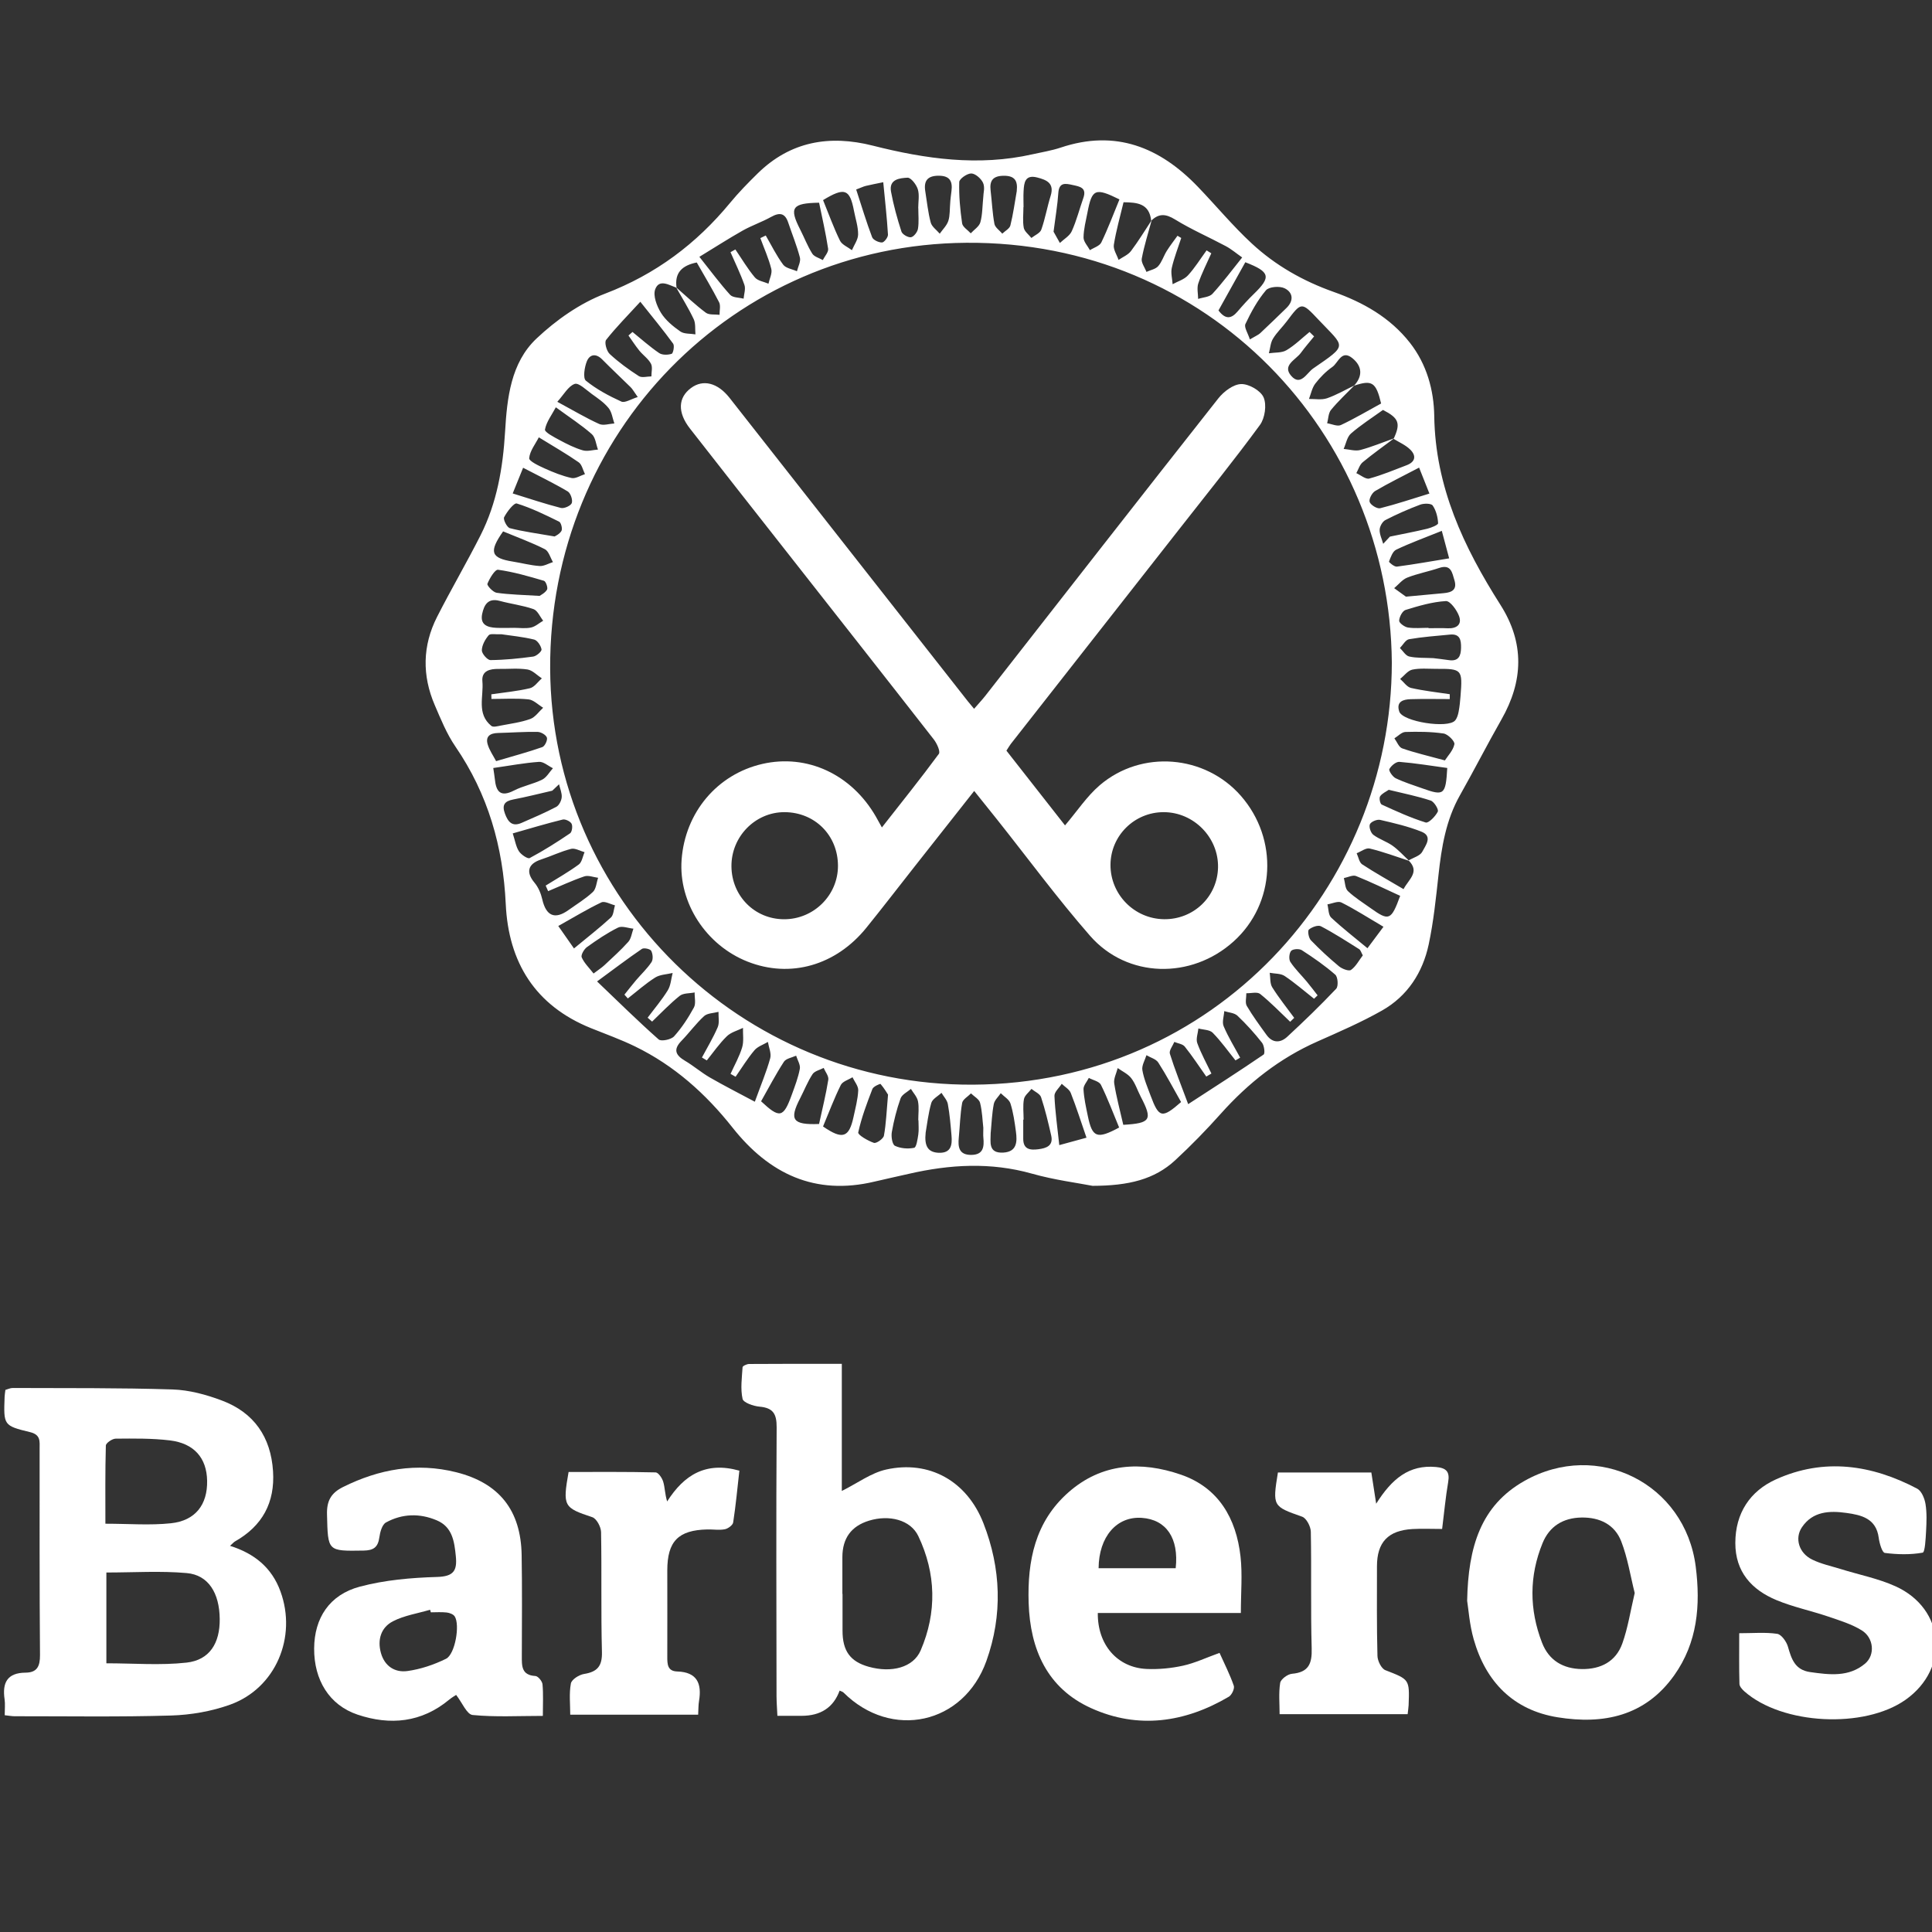 <?xml version="1.0" encoding="UTF-8"?><svg id="Capa_1" xmlns="http://www.w3.org/2000/svg" viewBox="0 0 512 512"><rect x="0" y="0" width="512" height="512" fill="#333333" stroke="none"/><defs><style>.cls-1{fill:#fff;}</style></defs><path class="cls-1" d="m289.54,314.26c-3.86-.76-10.07-1.54-16.02-3.22-10.97-3.1-21.8-2.46-32.69.04-3.03.7-6.07,1.34-9.09,2.06-15.78,3.76-27.93-2.08-37.6-14.3-7.11-8.99-15.47-16.47-25.82-21.51-3.79-1.85-7.79-3.28-11.71-4.86-14.79-5.97-21.86-17.45-22.58-32.86-.71-15.22-4.7-29.15-13.35-41.78-2.29-3.34-3.86-7.23-5.47-10.98-3.37-7.84-3.26-15.73.61-23.35,3.7-7.28,7.84-14.35,11.53-21.64,4.34-8.59,5.93-17.86,6.5-27.42.53-8.96,1.51-18.28,8.33-24.72,5.21-4.92,11.54-9.37,18.18-11.9,13.39-5.12,24.16-13.19,33.14-24.08,2.24-2.72,4.72-5.25,7.23-7.72,8.7-8.57,19.09-10.34,30.59-7.42,13.97,3.54,28.01,5.53,42.34,2.28,2.48-.56,5.02-.96,7.42-1.76,14.54-4.88,26.29-.12,36.38,10.39,4.79,4.98,9.22,10.34,14.28,15.02,6.26,5.8,13.57,9.95,21.72,12.84,7.75,2.75,14.89,6.73,20.17,13.45,4.51,5.75,6.36,12.63,6.46,19.42.27,18.79,7.81,34.74,17.54,50.05,6.42,10.09,6.09,20.18.26,30.4-3.77,6.62-7.23,13.42-10.98,20.05-3.72,6.57-4.89,13.76-5.69,21.11-.68,6.17-1.31,12.38-2.6,18.44-1.59,7.46-5.62,13.68-12.35,17.5-5.5,3.12-11.35,5.65-17.14,8.22-10.01,4.43-18.33,11-25.59,19.12-3.84,4.3-7.88,8.45-12.11,12.36-5.47,5.05-12.26,6.75-21.87,6.77Zm-110.23-237.99c-2.01-.73-4.62-2.43-5.67.39-.63,1.69.42,4.44,1.51,6.22,1.22,1.98,3.2,3.6,5.14,4.96,1.02.71,2.66.54,4.01.77-.13-1.35.09-2.87-.46-4.03-1.37-2.9-3.09-5.64-4.67-8.44,2.61,2.27,5.12,4.67,7.88,6.73.87.65,2.41.4,3.64.56-.02-1.12.33-2.43-.12-3.33-1.84-3.59-3.94-7.06-5.92-10.54-3.86.77-5.94,2.7-5.35,6.7Zm179.53,25.94c2.37-2.59,2.14-5.2-.46-7.3-2.88-2.33-3.72,1.24-5.29,2.33-1.7,1.19-3.24,2.75-4.51,4.4-.87,1.13-1.15,2.71-1.69,4.09,1.6-.03,3.33.31,4.77-.18,2.51-.86,4.83-2.23,7.24-3.39-2.07,2.13-4.27,4.16-6.16,6.46-.72.87-.71,2.35-1.03,3.55,1.23.19,2.71.91,3.64.47,3.65-1.71,7.12-3.78,10.66-5.71-1.35-5.65-2.38-6.32-7.19-4.71Zm14.47,125.81c1.25-.75,3.06-1.22,3.62-2.32.81-1.58,2.87-4.06-.24-5.3-3.51-1.4-7.25-2.27-10.94-3.12-.82-.19-2.4.47-2.71,1.15-.31.69.22,2.28.9,2.8,1.55,1.17,3.52,1.77,5.11,2.9,1.6,1.14,2.93,2.65,4.4,4.01-3.48-1.13-6.91-2.42-10.46-3.27-1-.24-2.3.8-3.46,1.25.47,1.01.68,2.43,1.47,2.95,3.49,2.29,7.16,4.32,10.95,6.56,1.4-2.65,4.4-4.55,1.35-7.6Zm-3.84-111.87c-2.79,2.1-5.65,4.12-8.34,6.35-.81.67-1.14,1.91-1.69,2.89,1.15.51,2.48,1.68,3.43,1.43,3.37-.91,6.62-2.28,9.9-3.53,2.39-.91,2.59-2.57.91-4.19-1.22-1.18-2.89-1.89-4.36-2.8,1.93-4.12,1.4-5.5-2.82-7.66-2.89,2.08-5.86,3.97-8.48,6.25-1.04.91-1.32,2.7-1.94,4.08,1.47.12,3.05.64,4.4.29,3.06-.81,6.01-2.05,9-3.11Zm-64.39-57.67c-.5-4.62-3.79-4.83-7.33-4.88-.93,3.9-1.98,7.55-2.57,11.27-.2,1.24.8,2.67,1.25,4.01,1.12-.77,2.51-1.32,3.29-2.35,1.98-2.62,3.68-5.44,5.49-8.18-.91,3.39-1.99,6.74-2.63,10.18-.2,1.06.8,2.35,1.24,3.53,1.06-.49,2.4-.72,3.11-1.52,1-1.13,1.45-2.72,2.27-4.03.87-1.39,1.89-2.69,2.85-4.03.33.2.66.4.99.59-.86,2.63-1.88,5.22-2.5,7.9-.31,1.36.12,2.89.22,4.35,1.37-.76,3.05-1.24,4.05-2.33,1.86-2.02,3.32-4.41,4.95-6.64l1.25.78c-1.17,2.64-2.51,5.23-3.44,7.95-.43,1.24-.06,2.75-.05,4.14,1.29-.43,2.99-.48,3.79-1.35,2.73-2.98,5.15-6.24,7.88-9.64-1.6-1.12-2.89-2.23-4.36-3.01-4.45-2.38-9.12-4.4-13.4-7.04-2.48-1.53-4.31-1.68-6.35.32Zm63.77,117.1c-.5-60.71-48.65-111.73-112.79-111.24-61.62.47-110.57,50.38-110.26,112.88.31,61.09,50.68,110.6,112.1,110.23,63.85-.39,110.9-52.22,110.95-111.87Zm-40.19,104.71c-.41.24-.83.49-1.24.73-1.99-2.47-3.83-5.08-6.04-7.33-.81-.82-2.5-.78-3.79-1.13-.13,1.3-.7,2.76-.3,3.87,1.01,2.78,2.47,5.39,3.75,8.07-.45.27-.91.53-1.36.8-1.88-2.66-3.67-5.4-5.7-7.94-.56-.7-1.83-.84-2.77-1.24-.43,1.05-1.44,2.29-1.18,3.13,1.28,4.12,2.91,8.13,4.85,13.36,7.08-4.6,13.6-8.77,19.99-13.14.42-.28.17-2.38-.41-3.12-2-2.54-4.18-4.96-6.53-7.18-.82-.77-2.31-.83-3.49-1.21-.08,1.35-.63,2.89-.16,4,1.22,2.89,2.9,5.59,4.39,8.36ZM201.5,63.1c.48-.23.95-.46,1.43-.69,1.51,2.6,2.83,5.32,4.61,7.72.71.96,2.41,1.19,3.66,1.75.29-1.22,1.06-2.57.78-3.65-.81-3.13-2.06-6.15-3.09-9.23-.85-2.56-2.28-2.77-4.53-1.52-2.44,1.36-5.14,2.27-7.57,3.64-3.85,2.18-7.57,4.58-11.45,6.94,2.98,3.74,5.41,7.04,8.14,10.06.71.78,2.36.71,3.58,1.03.1-1.22.59-2.58.22-3.64-1.04-2.96-2.44-5.79-3.69-8.68.43-.24.86-.48,1.29-.72,1.7,2.49,3.24,5.11,5.16,7.4.77.92,2.38,1.14,3.61,1.67.28-1.32,1.04-2.75.75-3.92-.7-2.79-1.91-5.46-2.91-8.18Zm-14.19,217.92l-1.29-.77c1.42-2.66,2.99-5.26,4.18-8.03.5-1.17.17-2.7.21-4.07-1.29.35-2.93.33-3.82,1.13-2.17,1.99-3.93,4.43-5.99,6.55-2.23,2.29-1.6,3.79.92,5.28,2.28,1.34,4.31,3.11,6.59,4.43,3.85,2.22,7.82,4.23,11.93,6.43,1.67-4.6,3.1-7.99,4.07-11.5.36-1.3-.37-2.89-.61-4.35-1.21.73-2.72,1.2-3.58,2.23-1.84,2.18-3.34,4.65-4.98,7-.45-.25-.89-.51-1.34-.76,1.05-2.32,2.34-4.58,3.07-7,.49-1.61.18-3.45.23-5.19-1.46.72-3.2,1.15-4.3,2.24-1.97,1.92-3.55,4.23-5.29,6.38Zm-14.5-10.29l-1.18-1.03c1.8-2.41,3.77-4.71,5.34-7.26.8-1.3.88-3.04,1.29-4.59-1.56.38-3.34.4-4.63,1.21-2.56,1.62-4.85,3.67-7.25,5.54-.3-.34-.6-.68-.9-1.01,1.02-1.27,2.02-2.57,3.08-3.82,1.37-1.61,2.95-3.06,4.1-4.81.47-.71.35-2.18-.09-2.99-.27-.5-1.94-.85-2.46-.5-3.8,2.59-7.46,5.38-11.88,8.62,5.71,5.46,10.88,10.56,16.32,15.37.67.59,3.31.05,4.09-.82,2.06-2.28,3.77-4.93,5.25-7.63.58-1.06.16-2.65.2-4-1.35.28-3.02.14-3.97.91-2.6,2.07-4.9,4.52-7.31,6.82Zm170.18-1c-.36.35-.72.7-1.08,1.05-2.62-2.49-5.14-5.11-7.95-7.37-.77-.62-2.42-.16-3.67-.19.02,1.13-.37,2.5.12,3.35,1.57,2.67,3.42,5.18,5.24,7.7,1.6,2.22,3.69,2.14,5.48.49,4.45-4.12,8.82-8.34,12.98-12.74.61-.65.45-3.1-.24-3.71-2.75-2.41-5.79-4.51-8.87-6.5-.68-.44-2.37-.34-2.83.18-.54.61-.66,2.24-.21,2.93,1.23,1.87,2.88,3.46,4.33,5.19,1,1.2,1.93,2.45,2.89,3.67-.31.3-.63.6-.94.9-2.58-2.03-5.07-4.21-7.79-6.03-1.04-.7-2.63-.59-3.96-.85.2,1.3.03,2.83.67,3.85,1.76,2.81,3.86,5.41,5.82,8.09Zm-212.75-84.49c-.01-.41-.02-.83-.03-1.24,3.41-.5,6.87-.82,10.21-1.61,1.2-.28,2.12-1.71,3.18-2.61-1.26-.82-2.45-2.14-3.81-2.36-2.48-.39-5.07-.11-7.61-.15-2.34-.03-4.61.47-4.34,3.31.37,4-1.6,8.58,2.38,11.8.49.39,1.64.07,2.46-.09,2.63-.51,5.34-.85,7.84-1.75,1.32-.47,2.29-1.95,3.42-2.98-1.29-.77-2.53-2.08-3.88-2.22-3.24-.33-6.53-.11-9.81-.11Zm253.96-1.26c0,.43,0,.86,0,1.28-3.45,0-6.91-.08-10.36.03-1.99.06-3.9.64-3.02,3.28.9,2.7,12.96,4.58,14.81,2.35.51-.61.77-1.5.92-2.3.27-1.38.4-2.79.51-4.2.55-7.04.39-7.2-6.47-7.17-2.12,0-4.29-.22-6.32.21-1.19.26-2.15,1.61-3.21,2.47.95.82,1.79,2.13,2.87,2.38,3.37.77,6.84,1.14,10.27,1.66Zm-214.51-104.01c-3.35,3.66-6.4,6.72-9.06,10.1-.51.65.12,2.97.95,3.74,2.36,2.19,5,4.11,7.72,5.86.8.51,2.2.08,3.33.08-.01-1.14.36-2.48-.12-3.37-.71-1.32-2.09-2.25-3.07-3.45-1.04-1.28-1.93-2.68-2.89-4.02.36-.31.72-.62,1.07-.94,2.34,1.89,4.58,3.91,7.06,5.59.82.56,2.32.53,3.32.2.41-.14.8-2.13.39-2.69-2.62-3.6-5.47-7.04-8.71-11.12Zm177.36,8.01c.4.39.8.78,1.2,1.17-1.17,1.45-2.41,2.86-3.51,4.37-1.35,1.85-5.01,3.27-2.56,6.08,2.49,2.87,4.16-.8,5.81-1.94,9.37-6.46,8.43-5.5,1.45-12.91-4.53-4.81-4.54-4.78-8.4.37-1.18,1.58-2.67,2.96-3.68,4.63-.67,1.1-.74,2.57-1.09,3.87,1.57-.24,3.39-.06,4.66-.81,2.21-1.31,4.09-3.19,6.11-4.83Zm-201.78,148.2l-.66-1.49c2.94-1.83,5.97-3.54,8.76-5.58.86-.62,1.05-2.16,1.55-3.27-1.2-.33-2.53-1.15-3.59-.88-2.71.69-5.28,1.95-7.95,2.82-3.49,1.14-4.06,3.36-1.74,6.13,1.01,1.2,1.71,2.84,2.06,4.39,1.01,4.45,3.34,5.48,6.98,2.86,2.18-1.56,4.5-2.96,6.44-4.78.87-.82.95-2.48,1.39-3.76-1.23-.15-2.61-.73-3.66-.37-3.26,1.11-6.39,2.58-9.57,3.91Zm126,60.54s-.07,0-.1,0c0,1.68,0,3.36,0,5.04-.02,2.89,1.87,3.07,4.01,2.8,2.11-.27,4.02-.91,3.4-3.64-.77-3.41-1.59-6.83-2.68-10.14-.3-.92-1.67-1.48-2.55-2.21-.69.9-1.8,1.72-1.99,2.71-.33,1.76-.09,3.62-.09,5.44Zm-.03-241.83s-.01,0-.02,0c0,1.83-.24,3.7.09,5.47.19.99,1.31,1.8,2.02,2.7.91-.72,2.3-1.28,2.63-2.21,1.03-2.91,1.55-5.99,2.47-8.94,1.05-3.37-1.07-4.24-3.57-4.88-3.23-.82-3.48,1.39-3.6,3.64-.08,1.4-.01,2.81-.01,4.22Zm-135.12,111.51v-.02c1.54,0,3.13.24,4.61-.08,1.15-.25,2.15-1.18,3.22-1.8-.84-1.06-1.49-2.7-2.57-3.08-2.89-1.01-6-1.37-8.96-2.18-3.09-.84-4.13,1.07-4.63,3.41-.63,2.93,1.38,3.62,3.72,3.73,1.54.07,3.08.01,4.62.01Zm124.47,132.46c-.22-1.89-.28-4.31-.86-6.6-.25-.98-1.57-1.68-2.41-2.5-.81.84-2.17,1.58-2.34,2.53-.53,3.02-.59,6.12-.89,9.18-.25,2.51.04,4.59,3.26,4.59,3.25,0,3.5-2.11,3.25-4.61-.07-.69-.01-1.4-.01-2.6Zm117.98-132.49s0,.08,0,.11c1.69,0,3.39-.07,5.07.02,2.33.11,3.84-.95,3.04-3.19-.58-1.63-2.38-4.09-3.5-4.02-3.6.21-7.2,1.27-10.69,2.35-.83.26-1.65,1.83-1.7,2.84-.03.59,1.4,1.66,2.29,1.81,1.79.29,3.65.09,5.49.09Zm4.97,37.15c-4.17-.57-8.41-1.27-12.68-1.62-.88-.07-2.19,1.02-2.66,1.91-.23.42.85,2.04,1.67,2.43,2.27,1.09,4.71,1.84,7.09,2.69,5.74,2.05,6.17,1.74,6.58-5.41ZM217.07,53.72c-7.21.12-7.98,1.3-5,7.13,1.08,2.12,1.93,4.37,3.19,6.37.52.82,1.83,1.15,2.79,1.7.5-1.01,1.55-2.09,1.41-3.01-.62-4.11-1.57-8.17-2.39-12.19Zm-81.2,77.05c4.52,1.4,8.61,2.78,12.77,3.84.86.22,2.64-.58,2.89-1.3.29-.84-.32-2.63-1.08-3.08-3.7-2.19-7.58-4.06-11.82-6.27-.96,2.38-1.77,4.37-2.76,6.81Zm240.21-6.85c-4.28,2.24-8.06,4.09-11.66,6.21-.83.49-1.69,2.13-1.45,2.89.27.81,1.98,1.86,2.78,1.67,4.29-1.07,8.49-2.49,13.06-3.89-1.01-2.53-1.77-4.44-2.73-6.87Zm-79.5,174.88c-1.62-3.89-3.03-7.7-4.82-11.31-.45-.92-2.11-1.24-3.21-1.83-.5,1.01-1.47,2.04-1.41,3.02.12,2.37.66,4.73,1.14,7.06,1.18,5.72,2.41,6.25,8.31,3.06Zm-163.25-157.98c-3.83,5.45-3.26,7.08,2.6,8.01,2.36.38,4.69,1.01,7.06,1.17,1.16.08,2.37-.67,3.55-1.04-.7-1.17-1.12-2.9-2.15-3.42-3.47-1.76-7.17-3.1-11.07-4.72Zm246.64,33.61c.92.12,2.46.28,3.99.51,2.56.38,3.19-1.09,3.23-3.23.04-2.03-.24-3.79-2.9-3.54-3.64.35-7.29.61-10.89,1.23-.91.16-1.61,1.52-2.41,2.33.81.78,1.52,2.04,2.46,2.25,1.89.44,3.91.31,6.5.44Zm-136.57,122.44h-.05c0-1.68.24-3.41-.08-5.03-.23-1.17-1.22-2.19-1.87-3.27-.95.83-2.37,1.48-2.74,2.52-1.03,2.89-1.79,5.91-2.32,8.93-.21,1.18.11,3.28.83,3.63,1.48.71,3.46.87,5.09.53.6-.12.91-2.27,1.1-3.54.18-1.23.04-2.52.04-3.78Zm87.84-206.93c1.55-.92,2.22-1.18,2.71-1.63,2.36-2.21,4.68-4.46,6.99-6.71,1.99-1.94,1.71-4.12-.5-5.2-1.32-.65-4.15-.43-4.96.54-2.23,2.63-3.94,5.78-5.43,8.92-.41.87.67,2.45,1.18,4.09Zm-113.12-36.91c1.53,3.75,2.81,7.34,4.48,10.74.54,1.1,2.08,1.7,3.17,2.53.58-1.39,1.62-2.77,1.64-4.16.02-2.07-.69-4.15-1.09-6.23-1.11-5.84-2.46-6.37-8.2-2.88Zm42.51-1.54c0-.28.42-1.89-.12-3.05-.52-1.12-2.02-2.45-3.11-2.47-1.1-.02-3.17,1.42-3.19,2.27-.11,3.64.24,7.32.76,10.94.14.97,1.49,1.77,2.29,2.65.88-.96,2.22-1.79,2.54-2.91.57-2,.52-4.18.84-7.43Zm-113.33,56.45c-1.07,2.01-2.51,3.86-2.88,5.9-.12.69,2.42,2.01,3.87,2.79,1.97,1.06,4.01,2.09,6.15,2.71,1.22.36,2.68-.11,4.03-.2-.53-1.4-.66-3.23-1.65-4.1-2.71-2.38-5.77-4.36-9.52-7.1Zm149.36-55.1c-6.42-3.17-7.28-2.78-8.47,3.46-.42,2.2-1.02,4.42-1.04,6.63-.01,1.12,1.09,2.25,1.69,3.37,1.03-.67,2.56-1.1,3.02-2.05,1.76-3.64,3.18-7.45,4.81-11.41Zm-165.94,150.69c.18,1.28.33,2.08.41,2.89.32,3.33,1.46,4.95,5.1,3.07,2.35-1.21,5.07-1.7,7.44-2.87,1.17-.58,1.92-1.99,2.86-3.03-1.23-.6-2.5-1.77-3.68-1.69-3.89.27-7.75,1.01-12.13,1.63Zm2.28-35.44c-1.61.08-3.05-.26-3.49.25-.93,1.09-1.79,2.62-1.82,3.99-.02.89,1.47,2.6,2.27,2.6,3.79-.03,7.58-.42,11.34-.93.86-.12,2.29-1.37,2.21-1.9-.16-.98-1.1-2.4-1.96-2.61-2.99-.73-6.09-1.02-8.55-1.39Zm2.88,52.77c.62,1.91.85,3.51,1.64,4.74.58.89,2.33,2.08,2.85,1.8,3.69-1.97,7.24-4.21,10.7-6.56.52-.35.74-1.92.4-2.55-.34-.63-1.66-1.27-2.35-1.1-4.33,1.06-8.6,2.35-13.23,3.67Zm246.22-80.18c-4.63,1.87-8.45,3.25-12.09,4.99-.95.45-1.47,2-1.91,3.15-.07.18,1.42,1.43,2.08,1.34,4.53-.59,9.03-1.4,13.86-2.19-.74-2.78-1.3-4.88-1.95-7.3Zm-15.46,104.93c-4.13-2.43-7.54-4.63-11.15-6.44-.92-.46-2.46.3-3.71.5.31,1.19.24,2.78.99,3.5,2.92,2.74,6.1,5.19,9.62,8.12,1.26-1.68,2.54-3.41,4.24-5.68ZM226.9,50.23c1.45,4.45,2.69,8.59,4.22,12.63.28.73,1.72,1.41,2.61,1.4.57,0,1.63-1.37,1.59-2.08-.27-4.55-.79-9.08-1.25-13.89-1.92.4-3.27.65-4.6.97-.67.16-1.29.48-2.57.96Zm-25.21,241.62c4.94,4.62,5.92,4.42,8.15-1.76.81-2.24,1.69-4.5,2.12-6.83.2-1.07-.62-2.32-.98-3.5-1.11.52-2.67.75-3.24,1.62-2.19,3.38-4.06,6.96-6.04,10.46Zm15.37,6.02c.89-4.1,1.84-7.9,2.45-11.74.15-.95-.79-2.08-1.23-3.12-1.01.54-2.4.82-2.95,1.66-1.3,1.98-2.17,4.23-3.26,6.34-2.98,5.76-2.04,7.13,4.99,6.86Zm18.28-7.78c-.23-.35-1-1.67-1.98-2.82-.11-.12-1.91.65-2.16,1.31-1.46,3.78-2.9,7.6-3.76,11.53-.14.64,2.56,2.22,4.15,2.76.64.22,2.51-1.08,2.66-1.91.58-3.15.69-6.38,1.09-10.88Zm-88.36-147.92c.11-.08,1.29-.59,1.81-1.47.32-.54-.09-2.19-.61-2.45-3.66-1.81-7.36-3.62-11.23-4.82-.73-.22-2.59,2.16-3.35,3.64-.31.6.76,2.71,1.52,2.9,3.53.91,7.17,1.38,11.86,2.2Zm.71-35.69c4.45,2.4,7.69,4.34,11.11,5.88,1.09.49,2.66-.06,4.01-.14-.49-1.38-.66-3.02-1.54-4.09-1.21-1.48-2.88-2.6-4.46-3.74-1.46-1.06-3.45-3.02-4.51-2.65-1.72.61-2.87,2.82-4.61,4.74Zm21.32-1.26c-1.06-1.49-1.39-2.13-1.88-2.6-2.51-2.48-5.09-4.88-7.57-7.39-1.66-1.67-3.3-1.31-4.04.52-.63,1.56-1.07,4.46-.26,5.13,2.8,2.28,6.09,4.03,9.4,5.54.94.43,2.57-.66,4.35-1.2Zm202.05,132.19c-3.84-1.76-7.7-3.65-11.68-5.25-.87-.35-2.15.33-3.24.54.33,1.17.3,2.72,1.06,3.44,1.81,1.72,3.98,3.06,6.03,4.53,4.87,3.48,5.44,3.27,7.83-3.26Zm-41.04-167.91c-2.48,4.46-4.85,8.7-7.11,12.77,1.9,2.52,3.44,2.17,5.05.29,1.36-1.59,2.77-3.16,4.28-4.62,4.68-4.53,4.4-5.88-2.21-8.44Zm-17.02,222.55c-1.98-3.48-3.86-7.07-6.04-10.46-.6-.94-2.07-1.31-3.14-1.95-.4,1.32-1.29,2.73-1.08,3.95.39,2.32,1.36,4.55,2.19,6.79,2.2,5.91,3.03,6.08,8.07,1.67Zm-94.88,6.48c5.16,3.57,6.89,2.96,8.07-2.52.5-2.33,1.14-4.68,1.25-7.04.05-1.14-.98-2.33-1.52-3.49-1.06.67-2.62,1.1-3.1,2.06-1.74,3.5-3.11,7.17-4.71,10.99Zm154.48-140.41c4.16-.39,7.09-.67,10.02-.93,2.12-.19,3.59-.89,2.82-3.43-.61-2-.88-4.32-4.07-3.24-2.78.94-5.71,1.48-8.43,2.55-1.32.52-2.32,1.84-3.47,2.8,1.29.93,2.58,1.86,3.13,2.26ZM243.36,55.16s-.01,0-.02,0c0-1.68.36-3.48-.11-5.01-.39-1.25-1.83-3.11-2.73-3.06-2.04.1-4.98.39-4.37,3.71.66,3.57,1.64,7.11,2.76,10.57.24.74,1.74,1.61,2.52,1.5.74-.11,1.72-1.37,1.86-2.24.29-1.78.09-3.63.09-5.46Zm1.95,244.98c-.39,3.54.57,5.26,3.49,5.36,3.28.11,3.57-2.1,3.36-4.55-.24-2.79-.47-5.6-.97-8.35-.19-1.06-1.1-2-1.69-2.99-.93.89-2.39,1.62-2.7,2.69-.81,2.82-1.12,5.77-1.49,7.84Zm-102.52-184.24c-.89,1.76-2.37,3.58-2.55,5.52-.07.79,2.57,2.03,4.12,2.73,2.29,1.03,4.67,1.99,7.11,2.53,1.05.23,2.36-.65,3.55-1.03-.54-1.07-.8-2.54-1.67-3.14-3.18-2.22-6.57-4.15-10.57-6.62Zm14.51,142.09c1.31-1,2.14-1.52,2.85-2.18,2.16-2.03,4.39-4.01,6.36-6.22.77-.87.92-2.31,1.35-3.48-1.37-.13-3.02-.81-4.07-.29-2.89,1.43-5.6,3.27-8.23,5.16-.78.56-1.68,2.13-1.4,2.74.68,1.54,2,2.79,3.15,4.28Zm140.38,40.1c7.3-.42,7.82-1.32,4.62-7.47-.85-1.63-1.4-3.45-2.5-4.88-.88-1.14-2.37-1.81-3.6-2.69-.33,1.36-1.12,2.8-.92,4.08.56,3.59,1.53,7.12,2.4,10.96Zm-45.83-244.87c.04-.38.15-1.49.3-2.6.32-2.52-.39-4.03-3.31-4.05-2.99-.03-4.09,1.29-3.63,4.14.45,2.76.72,5.57,1.44,8.26.3,1.12,1.57,1.98,2.39,2.96.78-1.12,1.86-2.14,2.27-3.38.47-1.42.34-3.04.54-5.32Zm36.08,248.28c-1.47-4.26-2.69-8.11-4.17-11.86-.38-.97-1.57-1.62-2.39-2.42-.68,1.08-1.98,2.18-1.93,3.22.18,4.16.78,8.31,1.28,13.03,2.57-.7,4.63-1.26,7.21-1.97Zm73.23-48.31c-.42-.74-.57-1.39-.97-1.65-3.34-2.1-6.65-4.25-10.14-6.07-.76-.39-2.41.21-3.19.89-.38.33-.06,2.2.53,2.81,2.35,2.44,4.85,4.75,7.45,6.91.83.68,2.61,1.37,3.19.96,1.29-.91,2.1-2.51,3.13-3.86Zm-213.21-7.79c1.63,2.34,2.87,4.1,4.16,5.95,3.59-2.97,6.8-5.46,9.78-8.2.73-.67.74-2.13,1.08-3.23-1.21-.29-2.71-1.19-3.59-.78-3.66,1.73-7.14,3.86-11.43,6.26Zm-16.48-43.69c4.77-1.41,8.56-2.42,12.25-3.72.67-.24,1.44-1.86,1.21-2.52-.24-.72-1.58-1.49-2.46-1.51-3.49-.06-6.99.2-10.49.29-2.07.05-3.39.87-2.73,3.06.47,1.56,1.47,2.96,2.22,4.4Zm235.1-57.6c.59-.63,1.18-1.27,1.77-1.9,3.3-.69,6.62-1.3,9.89-2.09,1.07-.26,2.91-1.01,2.88-1.46-.08-1.61-.53-3.38-1.43-4.69-.4-.59-2.32-.6-3.31-.23-3.15,1.18-6.25,2.55-9.24,4.09-.77.4-1.48,1.67-1.51,2.56-.04,1.23.6,2.48.94,3.72Zm-104.03,156.04c.01,2.47-.75,5.53,3.35,5.3,3.63-.21,3.7-2.89,3.34-5.56-.34-2.51-.69-5.05-1.45-7.45-.34-1.07-1.68-1.83-2.57-2.73-.64.95-1.65,1.84-1.85,2.88-.48,2.48-.57,5.03-.81,7.57Zm120.37-98.63c.77-1.21,2.2-2.65,2.52-4.3.15-.77-1.72-2.66-2.86-2.83-3.33-.49-6.75-.51-10.12-.41-.99.03-1.95,1.09-2.92,1.69.68.92,1.18,2.35,2.07,2.66,3.32,1.16,6.77,1.95,11.31,3.19Zm-14.88,7.79c-.71.5-1.77.94-2.29,1.73-.31.47,0,1.99.43,2.18,3.82,1.75,7.66,3.51,11.65,4.75.76.24,2.59-1.63,3.21-2.88.28-.57-.97-2.63-1.88-2.93-3.46-1.15-7.07-1.86-11.11-2.85Zm-88.82-147.9c.29.52.98,1.75,1.67,2.98,1.08-1.03,2.59-1.87,3.15-3.13,1.27-2.81,2.03-5.85,3.06-8.77.98-2.76-.93-3.05-2.81-3.46-1.93-.43-3.63-.79-3.82,2.15-.2,3.08-.74,6.15-1.26,10.23Zm-131.06,146.43c-.6.57-1.19,1.13-1.79,1.7-3.43.79-6.84,1.66-10.3,2.32-2.36.45-3.1,1.46-2.23,3.8.81,2.19,1.93,3.49,4.38,2.42,3.1-1.35,6.21-2.68,9.2-4.25.75-.39,1.37-1.64,1.45-2.54.09-1.12-.44-2.3-.71-3.45Zm-5.13-49.93c.25-.2,1.41-.74,1.95-1.65.29-.48-.31-2.19-.81-2.34-4.01-1.18-8.05-2.36-12.17-2.93-.81-.11-2.24,2.27-2.82,3.72-.17.44,1.48,2.24,2.44,2.38,3.45.5,6.96.55,11.41.83Zm126.43-107.33c.28-2.61-.47-4.02-3.44-4-2.84.02-3.81,1.24-3.49,3.91.35,2.94.47,5.92,1.01,8.83.18.96,1.36,1.74,2.09,2.6.74-.72,1.93-1.33,2.14-2.18.75-3,1.16-6.09,1.7-9.15Z"/><path class="cls-1" d="m1.25,454.55c0-1.69.15-2.97-.03-4.2-.65-4.37.66-7.04,5.55-7.08,3.04-.02,3.85-1.66,3.83-4.65-.15-18.22-.09-36.44-.1-54.66,0-1.94.34-3.74-2.53-4.43-7.06-1.7-7.02-1.86-6.75-9.33.02-.56.12-1.11.21-1.86.64-.18,1.28-.51,1.93-.51,14.12.06,28.25-.06,42.36.39,4.41.14,8.96,1.37,13.13,2.95,8.46,3.19,12.93,9.64,13.51,18.73.53,8.31-2.83,14.48-10.06,18.58-.35.2-.62.54-1.34,1.18,6.47,2.04,11.07,5.77,13.37,12.09,4.41,12.09-1.25,25.62-13.29,29.98-4.95,1.79-10.43,2.74-15.7,2.9-13.83.41-27.68.18-41.52.19-.68,0-1.36-.14-2.58-.27Zm26.94-37.82v24.06c7.27,0,14.34.59,21.25-.18,6.1-.68,8.86-5.14,8.79-11.57-.07-6.88-3-11.65-8.74-12.16-6.96-.62-14.01-.15-21.3-.15Zm-.26-12.93c6.17,0,11.82.47,17.37-.12,6.51-.69,9.71-4.95,9.59-11.28-.11-6-3.43-9.9-9.87-10.68-4.74-.57-9.58-.5-14.37-.46-.91,0-2.58,1.16-2.6,1.82-.19,6.88-.12,13.76-.12,20.73Z"/><path class="cls-1" d="m223.09,361.43v33.69c4.16-2.07,7.76-4.79,11.76-5.68,11.39-2.53,21.39,3.02,25.77,14.23,4.68,11.97,5.14,24.34.78,36.52-6.03,16.82-25.19,20.94-37.84,8.37-.26-.26-.69-.35-1.05-.53q-2.44,6.68-10.1,6.68c-1.96,0-3.92,0-6.39,0-.09-1.92-.22-3.55-.23-5.19-.03-23.75-.12-47.51.03-71.26.02-3.54-.91-5.16-4.52-5.48-1.62-.14-4.28-1.06-4.51-2.06-.59-2.67-.18-5.58,0-8.39.02-.34,1.12-.85,1.72-.86,8.02-.06,16.05-.04,24.55-.04Zm.14,60.97h.05c0,3.24,0,6.49,0,9.73-.01,5.38,2.03,8.21,6.94,9.58,6.01,1.68,11.8.24,13.77-4.34,4.33-10.07,4.08-20.38-.62-30.28-2.06-4.33-7.72-5.73-13.06-4.1-4.71,1.44-7.06,4.65-7.07,9.67,0,3.25,0,6.49,0,9.74Z"/><path class="cls-1" d="m143.86,454.73c-6.56,0-12.63.35-18.61-.24-1.54-.15-2.77-3.28-4.37-5.32-.31.21-1.12.66-1.82,1.24-7.33,6.09-15.65,6.9-24.32,3.98-7.47-2.51-11.54-9.18-11.49-17.53.05-8.01,4.01-14.24,12.14-16.39,6.59-1.75,13.6-2.36,20.45-2.56,4.37-.13,5.34-1.66,4.96-5.47-.39-3.92-.9-7.77-5.04-9.53-4.52-1.92-9.17-1.8-13.47.56-1.03.56-1.57,2.55-1.76,3.96-.36,2.61-1.54,3.45-4.17,3.49-9.63.15-9.45.24-9.7-9.56-.1-3.62,1.07-5.71,4.26-7.29,9.58-4.76,19.5-6.53,29.98-3.91,11.4,2.86,17.14,10.09,17.34,21.93.15,8.9.07,17.8.05,26.7,0,2.63-.16,5.16,3.6,5.37.7.04,1.8,1.38,1.88,2.2.24,2.62.09,5.27.09,8.37Zm-29.68-27.44c-.07-.23-.13-.46-.2-.69-3.31.98-6.85,1.51-9.85,3.06-3.14,1.62-4.17,4.85-3.18,8.4.99,3.54,3.75,5.24,7.03,4.78,3.5-.48,7.03-1.68,10.21-3.24,2.43-1.19,3.75-9.03,2.31-11.24-.37-.57-1.36-.94-2.11-1.03-1.39-.16-2.81-.05-4.22-.05Z"/><path class="cls-1" d="m328.85,427.46c-6.67,0-13.02,0-19.37,0s-12.38,0-18.55,0c-.1,8.44,5.2,14.48,12.94,14.83,3.21.14,6.52-.18,9.66-.87,3.12-.69,6.09-2.1,9.66-3.39,1.28,2.85,2.74,5.71,3.78,8.71.26.76-.54,2.45-1.32,2.91-11.65,6.86-24.05,8.65-36.48,3.03-11.64-5.26-16.17-15.54-16.57-27.9-.35-11.15,1.71-21.48,10.51-29.26,8.88-7.85,19.31-8.35,29.85-4.72,9.98,3.44,14.66,11.6,15.79,21.7.53,4.71.09,9.53.09,14.95Zm-37.71-11.86h20.43c.88-7.99-2.51-12.9-8.97-13.35-6.65-.47-11.4,4.98-11.46,13.35Z"/><path class="cls-1" d="m388.81,424.22c.28-14.32,3.63-25.23,15.16-31.75,19.4-10.97,42.63.68,45.42,22.73,1.29,10.18.49,20.08-5.73,28.81-7.71,10.82-18.77,13.05-30.88,11.09-11.73-1.9-19.04-9.39-22.24-20.69-1.11-3.9-1.38-8.04-1.73-10.18Zm44.41-2.03c-1.14-4.55-1.87-9.31-3.57-13.7-1.73-4.48-5.71-6.41-10.54-6.33-4.85.08-8.48,2.3-10.31,6.77-3.57,8.73-3.54,17.61-.15,26.39,1.82,4.71,5.57,6.93,10.58,7,5,.06,8.98-2,10.69-6.74,1.5-4.18,2.17-8.66,3.29-13.39Z"/><path class="cls-1" d="m460.92,432.82c3.65,0,6.9-.3,10.05.16,1.12.17,2.46,2.05,2.85,3.4.94,3.27,1.85,6.17,5.9,6.74,5.12.72,10.24,1.38,14.55-2.25,2.69-2.26,2.33-6.8-.86-8.79-2.7-1.68-5.88-2.64-8.93-3.68-4.54-1.54-9.28-2.52-13.69-4.35-6.59-2.74-10.92-7.5-10.91-15.14,0-7.9,3.89-13.76,10.78-16.87,12.74-5.75,25.37-3.88,37.43,2.48,1.15.61,1.95,2.6,2.19,4.06.38,2.34.28,4.79.15,7.19-.11,2-.28,5.59-.91,5.7-3.26.58-6.71.5-10.02.07-.72-.1-1.43-2.56-1.62-4.01-.67-5.15-4.62-6.04-8.57-6.59-4.44-.62-8.92-.46-11.79,3.81-1.97,2.94-.78,6.84,2.72,8.55,2.38,1.17,5.05,1.73,7.6,2.52,4.84,1.51,9.91,2.49,14.5,4.57,13.14,5.96,14.42,21.74,2.66,30.06-10.96,7.75-32.71,6.64-42.71-2.21-.59-.52-1.3-1.31-1.32-1.99-.12-4.33-.06-8.66-.06-13.44Z"/><path class="cls-1" d="m364.7,398.5c4.16-6.6,8.7-10.38,15.85-9.73,2.71.25,3.71,1.2,3.23,4-.69,4.01-1.05,8.07-1.6,12.42-2.82,0-5.35-.12-7.86.02-6.48.38-9.41,3.5-9.41,9.89,0,7.91-.08,15.83.13,23.73.03,1.32,1.03,3.37,2.09,3.78,6.37,2.49,6.43,2.36,6.17,9.27-.03.69-.15,1.37-.26,2.39h-33.93c0-2.77-.28-5.59.15-8.28.16-.98,1.97-2.32,3.12-2.42,4.38-.38,5.35-2.62,5.23-6.72-.29-10.31-.03-20.63-.23-30.94-.03-1.38-1.17-3.58-2.3-3.97-7.77-2.74-7.88-2.73-6.42-11.71h24.76c.36,2.29.73,4.7,1.28,8.26Z"/><path class="cls-1" d="m150.7,390.09c7.61,0,15.33-.07,23.05.11.72.02,1.72,1.5,2.01,2.48.46,1.53.43,3.21,1.04,5.22,4.5-7.05,10.26-10.65,19.14-8.16-.52,4.59-.94,9.18-1.64,13.72-.11.73-1.37,1.65-2.22,1.81-1.5.29-3.09.01-4.64.05-7.69.17-10.59,3.14-10.6,10.85,0,7.63.03,15.25,0,22.88,0,1.95.02,3.83,2.63,3.91,5.28.16,6.55,3.2,5.78,7.82-.18,1.09-.15,2.21-.23,3.63h-33.9c0-2.75-.33-5.59.17-8.27.2-1.06,2.17-2.31,3.49-2.52,3.55-.57,4.84-2.1,4.74-5.85-.28-10.59-.03-21.18-.23-31.77-.03-1.37-1.2-3.56-2.33-3.93-7.57-2.52-7.88-2.87-6.28-11.97Z"/><path class="cls-1" d="m282.24,218.74c3.19-3.74,5.77-7.7,9.21-10.65,11.1-9.48,27.9-8.04,37.4,2.82,10.02,11.46,9.17,28.57-1.92,38.57-11.21,10.12-28.21,9.79-38.06-1.49-8.64-9.89-16.44-20.5-24.62-30.79-1.91-2.4-3.84-4.79-6.08-7.59-5.53,7.02-10.75,13.64-15.97,20.26-4.2,5.33-8.33,10.71-12.6,15.99-8.11,10.03-20.19,13.44-31.48,8.98-11.03-4.35-18.32-15.6-17.49-26.99.92-12.55,9.43-22.65,21.39-25.4,11.86-2.72,23.62,2.73,30.09,13.95.42.73.82,1.47,1.6,2.88,5.21-6.65,10.29-12.97,15.09-19.49.47-.63-.52-2.79-1.34-3.84-13.04-16.72-26.16-33.37-39.25-50.04-8.47-10.78-16.95-21.55-25.38-32.36-3.32-4.26-3.15-8.18.3-10.73,3.17-2.35,7.02-1.43,10.21,2.62,21.05,26.78,42.07,53.57,63.11,80.36.43.55.89,1.08,1.69,2.04,1.09-1.26,2.11-2.34,3.02-3.5,20.55-26.27,41.05-52.58,61.71-78.77,1.43-1.81,3.96-3.73,6.04-3.79,2.05-.06,5.19,1.74,5.96,3.54.85,1.98.35,5.48-.97,7.29-6.76,9.23-13.96,18.14-21.02,27.15-15,19.13-30.01,38.26-45.01,57.39-.34.44-.61.93-1.16,1.78,5.22,6.66,10.49,13.37,15.54,19.82Zm26.24,24.86c7.83.09,14.14-5.95,14.31-13.7.17-7.95-6.43-14.67-14.41-14.67-7.76,0-14.05,6.24-14.09,13.95-.04,7.86,6.32,14.33,14.2,14.42Zm-86.41-14.15c-.01-8.07-6.11-14.19-14.16-14.22-7.77-.02-14.14,6.49-14.07,14.38.07,7.85,6.16,13.98,13.93,14,7.86.03,14.32-6.36,14.3-14.17Z"/></svg>